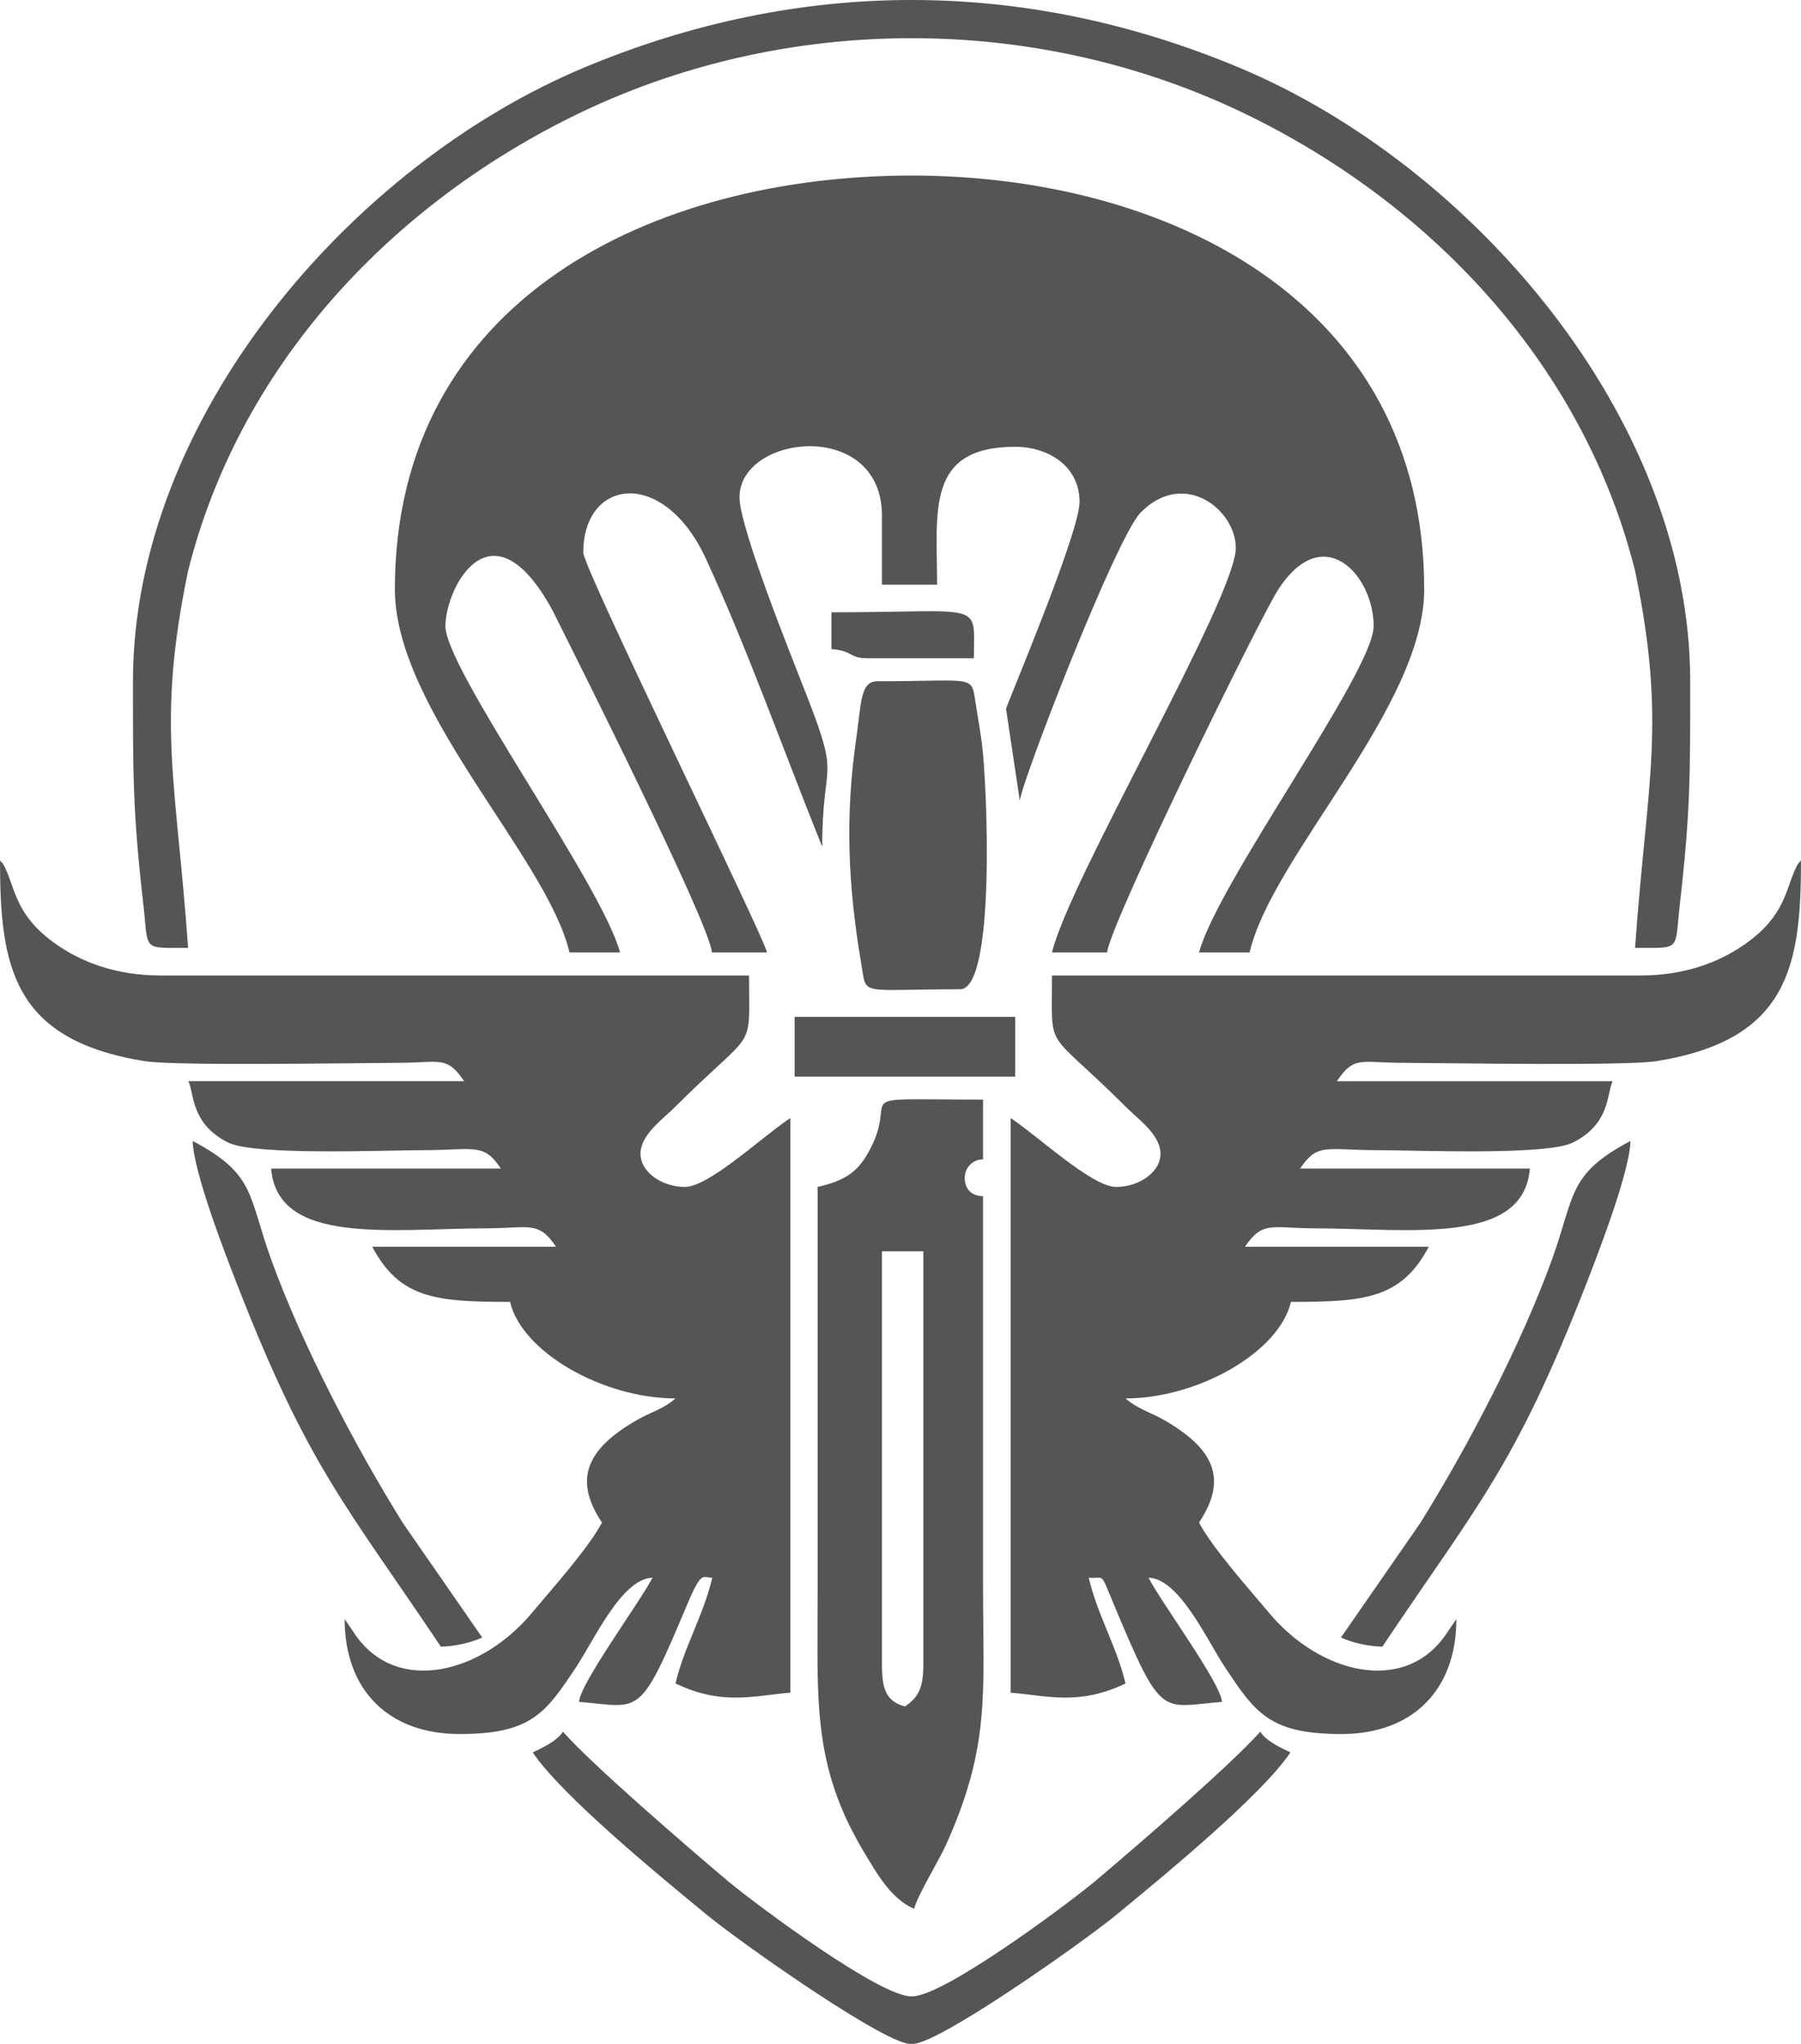 <?xml version="1.0" encoding="UTF-8"?>
<!DOCTYPE svg PUBLIC "-//W3C//DTD SVG 1.1//EN" "http://www.w3.org/Graphics/SVG/1.1/DTD/svg11.dtd">
<!-- Creator: CorelDRAW 2019 (64-Bit) -->
<svg xmlns="http://www.w3.org/2000/svg" xml:space="preserve" width="176.314mm" height="200mm" version="1.1" style="shape-rendering:geometricPrecision; text-rendering:geometricPrecision; image-rendering:optimizeQuality; fill-rule:evenodd; clip-rule:evenodd"
viewBox="0 0 6009.1 6816.35"
 xmlns:xlink="http://www.w3.org/1999/xlink"
 xmlns:xodm="http://www.corel.com/coreldraw/odm/2003">
 <defs>
  <style type="text/css">
   <![CDATA[
    .fil0 {fill:#555555}
   ]]>
  </style>
 </defs>
 <g id="Слой_x0020_1">
  <path class="fil0" d="M1317.52 1965.33c0,401.74 509.24,896.25 582.61,1211.22l168.66 0c-61.02,-228.46 -582.62,-943.42 -582.62,-1088.57 0,-127.94 154.22,-426.74 357.92,-51.27 62.43,125.04 523.05,1040.22 531.34,1139.84l183.98 0c-14.26,-61.22 -613.28,-1281.32 -613.28,-1333.88 0,-247.21 267.82,-285.22 408.97,20.33 139.19,301.31 262.84,650.27 388.29,960.92 0,-297.93 62.65,-211.37 -50.57,-501.39 -54.16,-138.73 -225.41,-562.88 -225.41,-663.84 0,-211.58 475.3,-263.47 475.3,61.33l0 229.98 183.98 0c0,-245.05 -38.69,-459.96 260.64,-459.96 109.26,0 214.65,63.45 214.65,183.98 0,104.11 -245.79,682.76 -245.31,689.94l46 306.64c5.13,-61.73 321.13,-878.32 403.2,-961.34 144.8,-146.47 317.4,-9.4 317.4,118.09 0,166.05 -557.9,1111.55 -613.28,1349.21l183.98 0c7.74,-93.06 508.14,-1112.71 569.8,-1208.72 151.17,-235.41 319.46,-49.55 319.46,120.15 0,151.78 -520.39,855.49 -582.61,1088.57l168.65 0c75.31,-323.3 582.61,-817.53 582.61,-1211.22 0,-961.9 -860.19,-1379.87 -1710.38,-1379.87 -854.71,0 -1723.98,407.39 -1723.98,1379.87zm4154.96 1287.88l-1962.5 0c0,264.73 -26.2,166.11 249.15,440.79 36.34,36.26 107.04,86.38 112.58,146.19 6.2,67.07 -71.11,118.29 -147.08,118.29 -81.07,0 -254.56,-164.29 -352.64,-229.98l0 1916.49c122.47,10.19 227.59,44.05 383.3,-30.66 -28.03,-120.31 -93.57,-227.84 -122.65,-352.64 55.2,4.59 35.43,-26.17 87.02,96.96 157.82,376.63 152.86,334.05 357.61,317 -5.35,-64.29 -197.56,-323.71 -245.32,-413.96 102.95,2.3 196.36,210.21 254.5,297.46 101.61,152.47 148.23,223.83 389.44,223.83 235.18,0 383.3,-144.7 383.3,-383.3l-37.27 54.73c-139.82,197.75 -418.67,126.27 -586.82,-74.57 -67.16,-80.23 -188.99,-216.11 -234.5,-302.12 99.03,-147.89 46.41,-248.6 -117.52,-342.44 -43.77,-25.06 -87.16,-36.2 -127.8,-71.52 241.16,0 512.81,-153.97 551.96,-321.97 245.62,0 368.03,-10.26 459.96,-183.98l-613.28 0c58.55,-87.43 90.9,-61.76 229.96,-61.35 323.37,0.96 699.24,57.68 720.63,-199.3l-766.6 0c58.3,-87.05 86.21,-61.45 260.64,-61.33 128.03,0.09 561.76,18.53 649.27,-25.33 125.61,-62.97 112.68,-163 132.66,-204.64l-919.92 0c57.02,-85.15 79.37,-62.09 214.59,-61.38 177.68,0.93 750.18,10.86 852.83,-5.76 438.14,-70.94 481.1,-314.56 481.1,-668.79 -11.22,12.91 -7.87,5.03 -18.5,27.49 -32.92,69.52 -35.1,156.39 -165.02,248.94 -87.53,62.36 -203.38,106.86 -353.1,106.86zm-2529.77 2299.79l0 -1379.87 137.99 0 0 1379.87c0,74.88 -16.13,107.73 -61.33,137.99 -63.01,-16.83 -76.65,-58.83 -76.65,-137.99zm-214.65 -1594.53c0,454.85 0,909.7 0,1364.54 0,345.18 -19.19,565.91 156.03,855.88 37.37,61.84 87.93,154.75 165.94,186.7 12.65,-47.39 82.32,-159.48 107.15,-214.82 147.73,-329.2 122.82,-502.4 122.82,-858.42 0,-434.41 0,-868.82 0,-1303.22 -34.99,-0.42 -60.69,-19.53 -61.32,-61.33 1.21,-37.79 30.06,-61.48 61.32,-61.33l0 -199.31c-486.78,0 -265.73,-26.1 -385.73,181.55 -38.18,66.07 -83.9,90.58 -166.22,109.76zm145.67 -743.61c18.63,109.25 -12.67,84.34 329.62,84.34 119.7,0 90.53,-686.17 72.31,-823.57 -2.9,-21.85 -12.27,-81.93 -18.66,-119.33 -18.66,-109.24 12.74,-84.34 -329.63,-84.34 -57.82,0 -53.35,73.47 -70.36,190.28 -37.96,260.7 -27.56,493.09 16.72,752.62zm-1096.25 2629.45c96.36,143.89 424.72,413.16 579.06,540.17 116.98,96.27 611.27,443.84 684.96,431.53 73.68,12.31 567.98,-335.26 684.96,-431.53 154.34,-127.02 482.7,-396.28 579.06,-540.17 -28.89,-13.87 -80.2,-37.1 -100.8,-69 -98.43,111.21 -413.08,382.44 -554.92,501.85 -101.43,83.39 -506.55,384.15 -608.3,380.56 -101.75,3.59 -506.87,-297.17 -608.3,-380.56 -141.83,-119.41 -456.48,-390.64 -554.92,-501.85 -20.6,31.89 -71.91,55.13 -100.8,69zm-1134.56 -2039.15c2.31,103.91 110.84,382.7 148.75,479.86 238.03,610.03 363.91,735.85 679.17,1206.65 49.78,-1.11 104.6,-14.64 137.99,-30.67l-263.65 -380.29c-158.12,-252.85 -337.12,-595.1 -439.84,-878.71 -78.71,-217.28 -51.92,-285.47 -262.43,-396.85zm2008.49 -214.65l735.93 0 0 -199.32 -735.93 0 0 199.32zm122.66 -1425.88c75.33,6.27 56.17,30.67 122.66,30.67l352.63 0c0,-193.83 40.51,-153.32 -475.29,-153.32l0 122.66zm-2237.43 1088.57l1962.5 0c0,264.73 26.2,166.11 -249.15,440.79 -36.34,36.26 -107.04,86.38 -112.58,146.19 -6.2,67.07 71.11,118.29 147.08,118.29 81.07,0 254.56,-164.29 352.64,-229.98l0 1916.49c-122.47,10.19 -227.59,44.05 -383.3,-30.66 28.03,-120.31 93.57,-227.84 122.65,-352.64 -33.31,-0.3 -35.43,-26.17 -87.02,96.96 -157.82,376.63 -152.86,334.05 -357.61,317 5.35,-64.29 197.56,-323.71 245.32,-413.96 -102.95,2.3 -196.36,210.21 -254.5,297.46 -101.61,152.47 -148.23,223.83 -389.44,223.83 -235.18,0 -383.3,-144.7 -383.3,-383.3l37.27 54.73c139.82,197.75 418.67,126.27 586.82,-74.57 67.16,-80.23 188.99,-216.11 234.5,-302.12 -99.03,-147.89 -46.41,-248.6 117.52,-342.44 43.77,-25.06 87.16,-36.2 127.8,-71.52 -241.16,0 -512.81,-153.97 -551.96,-321.97 -245.62,0 -368.03,-10.26 -459.96,-183.98l613.28 0c-58.55,-87.43 -90.9,-61.76 -229.96,-61.35 -323.37,0.96 -699.24,57.68 -720.63,-199.3l766.6 0c-58.3,-87.05 -86.21,-61.45 -260.64,-61.33 -128.03,0.09 -561.76,18.53 -649.27,-25.33 -125.61,-62.97 -112.68,-163 -132.66,-204.64l919.92 0c-57.02,-85.15 -79.37,-62.09 -214.59,-61.38 -177.68,0.93 -750.18,10.86 -852.83,-5.76 -438.14,-70.94 -481.1,-314.56 -481.1,-668.79 11.22,12.91 7.87,5.03 18.5,27.49 32.92,69.52 35.1,156.39 165.02,248.94 87.53,62.36 203.38,106.86 353.1,106.86zm5102.78 -981.25c0,310.76 0.98,433.38 -34.93,746.99 -17.57,153.4 7.36,142.26 -149.05,142.26 39.51,-559.63 106.35,-745.55 0.05,-1257.27 -169.54,-676.35 -664.14,-1208.5 -1277.5,-1512.92 -708.33,-351.56 -1564.6,-351.56 -2272.93,0 -613.35,304.42 -1107.96,836.57 -1277.5,1512.92 -106.31,511.71 -39.46,697.64 0.05,1257.27 -156.41,0 -131.48,11.14 -149.05,-142.26 -35.92,-313.61 -34.93,-436.23 -34.93,-746.99 0,-876.99 728.74,-1723.24 1508.89,-2048.13 716.71,-298.46 1461.32,-298.46 2178.03,0 780.16,324.89 1508.89,1171.13 1508.89,2048.13zm-199.31 1533.2c-2.32,103.91 -110.84,382.7 -148.75,479.86 -238.03,610.03 -363.91,735.85 -679.17,1206.65 -49.78,-1.11 -104.6,-14.64 -137.99,-30.67l263.64 -380.29c158.12,-252.85 337.12,-595.1 439.84,-878.71 78.7,-217.28 51.92,-285.47 262.43,-396.85z"/>
 </g>
</svg>
